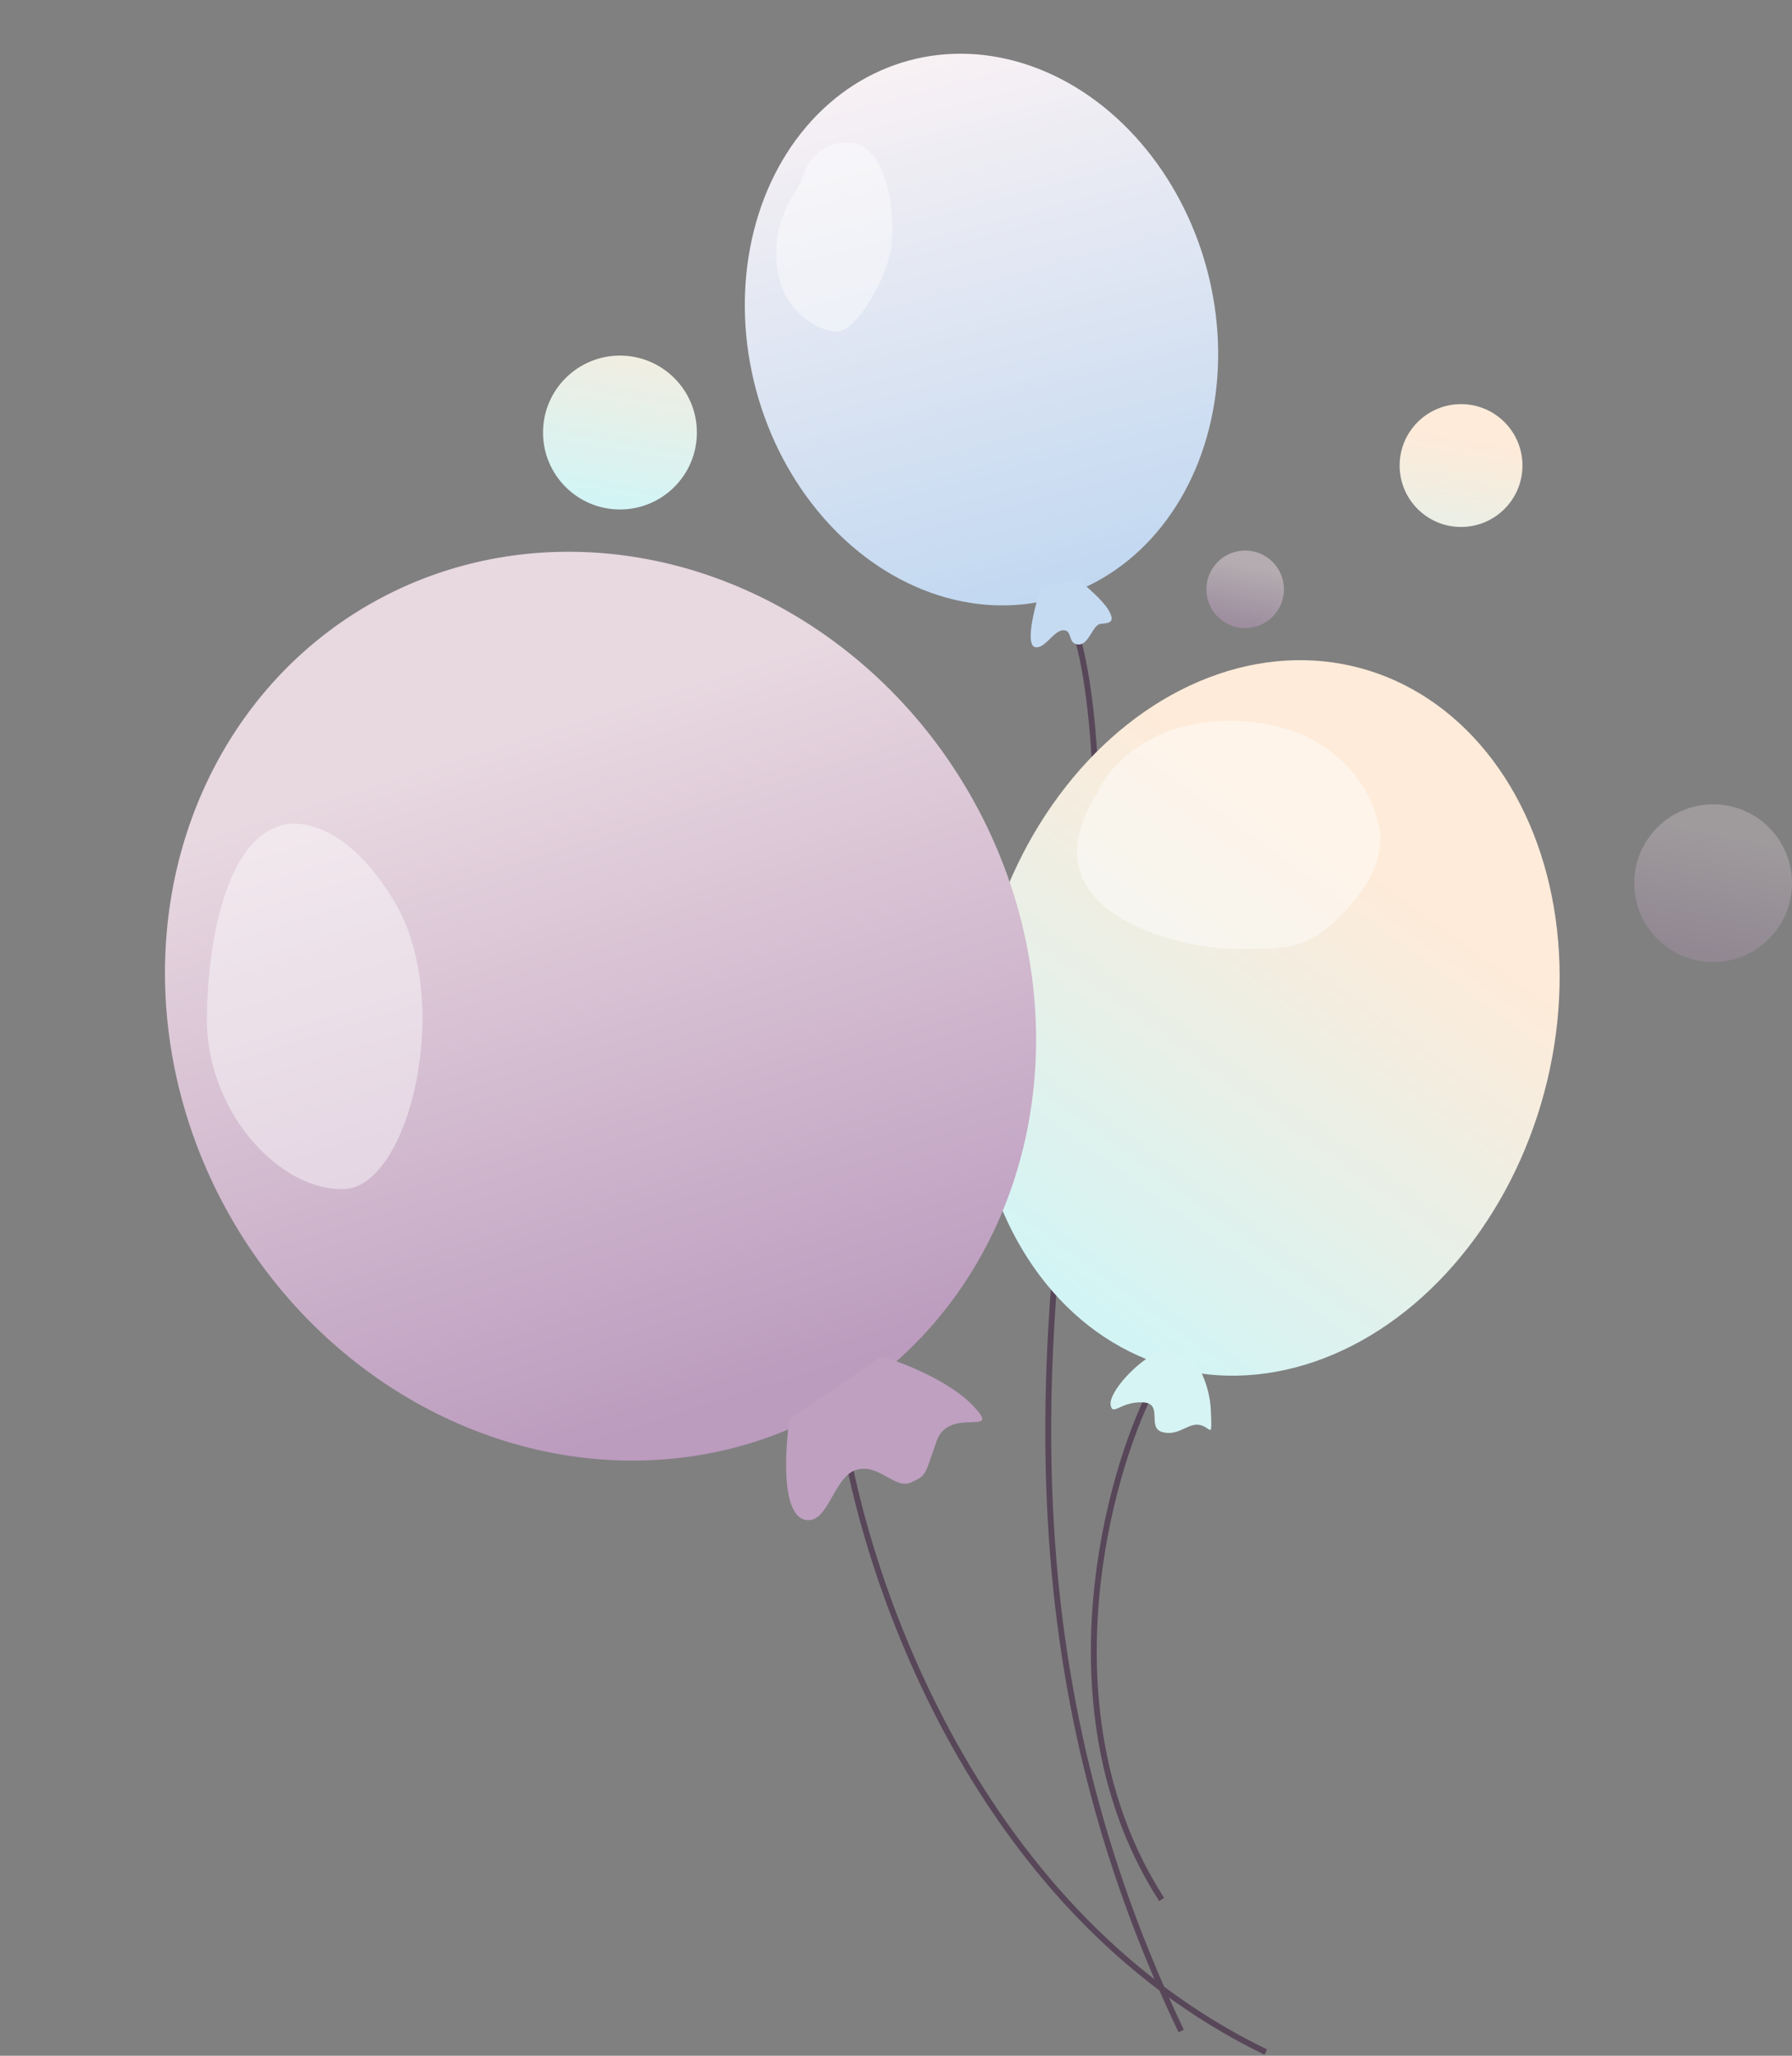 <svg width="306" height="351" viewBox="0 0 306 351" fill="none" xmlns="http://www.w3.org/2000/svg">
<rect x="0" y="0" width="306" height="351" fill="#808080" stroke="none"/>
<circle opacity="0.3" cx="292.532" cy="150.792" r="13.467" fill="url(#paint0_linear_244_60516)"/>
<circle cx="249.487" cy="79.487" r="10.487" fill="url(#paint1_linear_244_60516)"/>
<circle opacity="0.5" cx="212.623" cy="100.623" r="6.623" fill="url(#paint2_linear_244_60516)"/>
<circle cx="105.863" cy="73.851" r="13.136" fill="url(#paint3_linear_244_60516)"/>
<ellipse cx="167.598" cy="56.27" rx="39.851" ry="47.576" transform="rotate(-15 167.598 56.27)" fill="url(#paint4_linear_244_60516)"/>
<path d="M183.702 108C186.388 116.095 190.149 143.236 183.702 187.039C175.644 241.792 175.754 292.461 201.696 346.773" stroke="#584659"/>
<path d="M189.305 104.188C188.334 102.51 185.442 100.03 184.117 99L177.825 100.214C176.61 103.636 175.065 110.039 176.721 110.481C178.377 110.922 179.922 107.61 181.578 107.61C183.234 107.61 182.24 109.929 184.117 110.039C185.994 110.149 186.545 106.617 187.981 106.506C189.416 106.396 190.52 106.286 189.305 104.188Z" fill="#C5DBF2"/>
<path opacity="0.43" d="M145.383 24.396C140.261 23.866 137.729 27.929 137.104 30.026C136.331 33.007 132.136 36.208 132.578 44.487C133.019 52.767 139.312 56.409 142.734 56.63C146.156 56.851 151.234 47.799 152.117 42.611C153 37.422 151.786 25.059 145.383 24.396Z" fill="white"/>
<path d="M195.827 238.993C188.468 254.668 178.673 293.68 198.366 324.324" stroke="#584659"/>
<ellipse cx="216.227" cy="173.802" rx="49.144" ry="61.853" transform="rotate(15 216.227 173.802)" fill="url(#paint5_linear_244_60516)"/>
<path d="M206.759 240.759C206.582 236.609 204.698 233.216 203.778 232.039L198.48 230.383C193.733 232.591 189.317 237.889 189.648 239.876C189.98 241.863 191.304 239.324 195.057 239.435C198.811 239.545 195.72 243.74 198.48 244.513C201.239 245.285 202.895 242.857 204.882 243.298C206.869 243.74 206.98 245.948 206.759 240.759Z" fill="#D7F4F4"/>
<path opacity="0.43" d="M213.056 123.194C197.16 121.87 189.286 130.811 187.336 135.448C174.42 155.759 201.465 162.052 211.069 162.052C220.673 162.052 223.875 162.052 230.608 154.545C235.995 148.54 236.091 143.138 235.465 141.188C234.619 135.742 228.952 124.519 213.056 123.194Z" fill="white"/>
<ellipse cx="102.546" cy="171.797" rx="72.715" ry="79.147" transform="rotate(-30 102.546 171.797)" fill="url(#paint6_linear_244_60516)"/>
<path d="M143.285 239.427C146.339 266.141 165.186 325.729 216.142 350.368" stroke="#584659"/>
<path opacity="0.43" d="M67.451 154.123C59.414 140.523 50.855 139.772 47.58 141.097C39.633 143.526 35.548 157.766 35.327 173.662C35.106 189.558 47.58 203.357 58.73 203.026C69.879 202.694 77.496 171.123 67.451 154.123Z" fill="white"/>
<path d="M166.229 240.097C162.167 235.77 154.086 232.627 150.554 231.597L134.768 242.305C133.222 255.11 135.209 259.967 138.411 259.526C141.612 259.084 142.605 251.909 146.359 250.915C150.112 249.922 152.872 254.337 155.521 253.123C158.17 251.909 157.839 252.13 159.937 246.058C162.034 239.987 171.307 245.506 166.229 240.097Z" fill="#BFA0C1"/>
<defs>
<linearGradient id="paint0_linear_244_60516" x1="279.795" y1="160.744" x2="283.889" y2="140.615" gradientUnits="userSpaceOnUse">
<stop stop-color="#BB9BBE"/>
<stop offset="1" stop-color="#E8D8E0"/>
</linearGradient>
<linearGradient id="paint1_linear_244_60516" x1="256.531" y1="76" x2="250.781" y2="108.555" gradientUnits="userSpaceOnUse">
<stop stop-color="#FEEBD9"/>
<stop offset="1" stop-color="#D3F4F5"/>
</linearGradient>
<linearGradient id="paint2_linear_244_60516" x1="206.359" y1="105.517" x2="208.373" y2="95.618" gradientUnits="userSpaceOnUse">
<stop stop-color="#BB9BBE"/>
<stop offset="1" stop-color="#E8D8E0"/>
</linearGradient>
<linearGradient id="paint3_linear_244_60516" x1="126.755" y1="53.5" x2="120.618" y2="88.24" gradientUnits="userSpaceOnUse">
<stop stop-color="#FEEBD9"/>
<stop offset="1" stop-color="#D3F4F5"/>
</linearGradient>
<linearGradient id="paint4_linear_244_60516" x1="167.598" y1="8.693" x2="167.598" y2="103.846" gradientUnits="userSpaceOnUse">
<stop stop-color="#F8F1F4"/>
<stop offset="1" stop-color="#C1D8F1"/>
</linearGradient>
<linearGradient id="paint5_linear_244_60516" x1="249.237" y1="153.235" x2="217.919" y2="235.572" gradientUnits="userSpaceOnUse">
<stop stop-color="#FEEBD9"/>
<stop offset="1" stop-color="#D3F4F5"/>
</linearGradient>
<linearGradient id="paint6_linear_244_60516" x1="33.772" y1="230.28" x2="59.774" y2="112.85" gradientUnits="userSpaceOnUse">
<stop stop-color="#BB9BBE"/>
<stop offset="1" stop-color="#E8D8E0"/>
</linearGradient>
</defs>
</svg>
